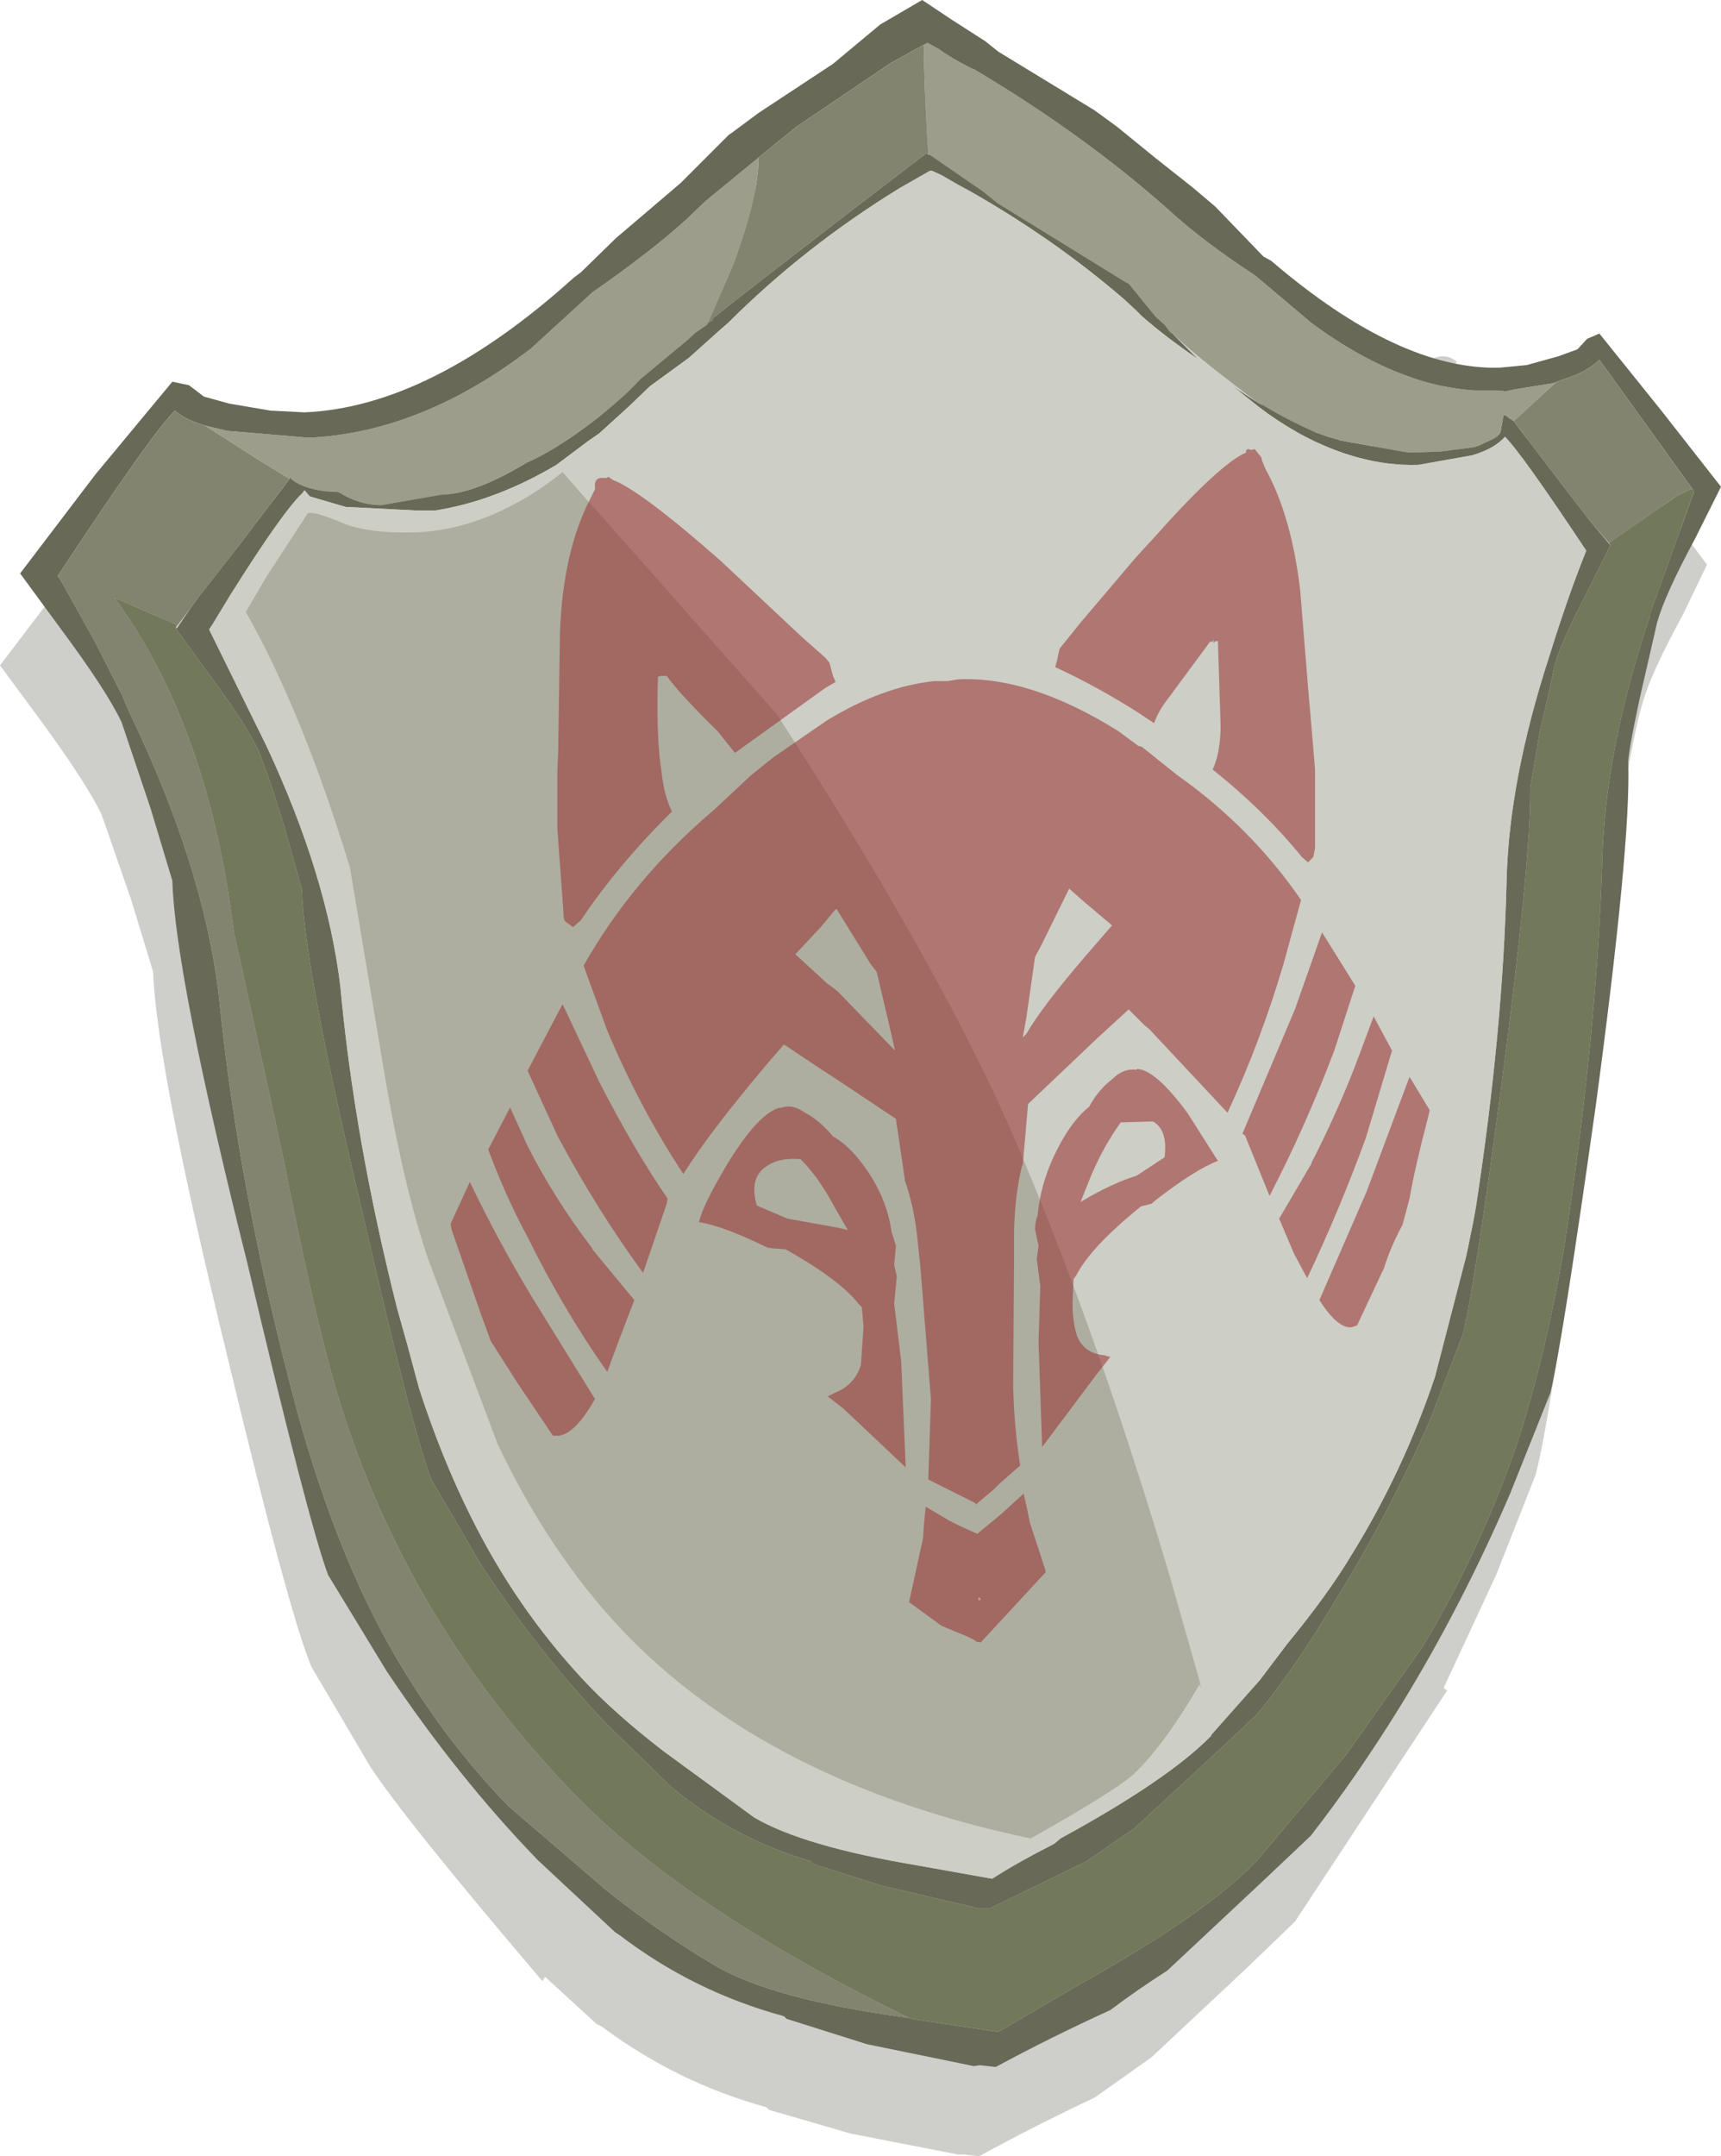 <?xml version="1.0" encoding="UTF-8" standalone="no"?>
<svg xmlns:ffdec="https://www.free-decompiler.com/flash" xmlns:xlink="http://www.w3.org/1999/xlink" ffdec:objectType="shape" height="123.15px" width="98.35px" xmlns="http://www.w3.org/2000/svg">
  <g transform="matrix(1.0, 0.0, 0.0, 1.0, 50.95, 55.75)">
    <path d="M2.45 -49.9 L4.45 -48.65 5.25 -48.05 10.7 -44.75 12.05 -43.85 14.25 -42.05 16.3 -40.4 17.55 -39.3 20.4 -36.45 20.85 -36.2 23.15 -34.4 25.8 -25.8 Q29.75 -37.1 32.3 -35.1 L29.85 -30.85 Q31.95 -30.2 33.95 -30.2 L35.55 -30.45 37.25 -30.95 38.05 -31.35 38.35 -31.35 39.0 -31.95 Q39.15 -32.15 39.35 -32.15 L39.65 -32.25 43.25 -28.0 46.6 -23.5 45.2 -20.6 Q43.4 -17.3 42.95 -15.7 42.6 -14.65 42.0 -11.35 L41.3 -7.6 Q41.5 -3.0 39.45 12.0 37.6 25.5 36.8 28.5 L34.55 34.2 31.55 40.65 31.75 40.8 23.05 54.0 20.35 56.6 14.85 61.75 11.6 64.05 Q8.2 65.65 5.0 67.4 L4.15 67.3 3.8 67.3 -2.35 66.1 -7.0 64.75 -7.15 64.6 Q-12.25 63.2 -16.55 60.0 L-16.85 59.85 -19.8 57.15 -19.95 57.4 Q-28.0 47.95 -29.85 45.05 L-33.15 39.45 Q-34.45 36.35 -37.95 21.75 -42.0 5.15 -42.2 -0.25 L-43.45 -4.35 -45.15 -9.25 Q-46.0 -11.0 -48.55 -14.5 L-50.95 -17.75 -46.65 -23.4 -42.2 -28.75 -41.25 -28.6 Q-41.0 -28.25 -40.4 -27.95 L-38.9 -27.55 -36.6 -27.2 -34.65 -27.15 Q-32.1 -27.3 -29.4 -28.2 4.6 -23.05 -20.4 -34.0 L-19.2 -35.0 -18.7 -35.25 -16.7 -37.25 -13.05 -40.4 -10.3 -43.15 -10.15 -43.25 -8.6 -44.45 -4.3 -47.3 -1.6 -49.6 0.85 -51.0 2.45 -49.9 M-41.95 -14.65 L-41.85 -14.85 -42.0 -14.75 -41.95 -14.65 M40.3 -20.05 L40.25 -20.2 39.2 -21.45 40.25 -20.1 40.3 -20.0 40.3 -20.05" fill="#3a3a30" fill-opacity="0.247" fill-rule="evenodd" stroke="none"/>
    <path d="M1.85 -53.2 L2.05 -53.3 2.7 -52.95 Q3.25 -52.55 3.9 -52.2 L4.55 -51.85 4.7 -51.8 Q10.95 -48.1 15.85 -43.75 17.75 -42.0 20.8 -40.0 L24.0 -37.3 Q28.8 -33.75 33.3 -33.45 L34.55 -33.45 34.65 -33.45 35.1 -33.4 35.55 -33.5 37.7 -33.85 37.75 -33.85 37.9 -33.9 37.95 -33.9 35.55 -31.7 35.25 -31.9 35.2 -31.95 35.05 -32.05 34.95 -32.0 34.95 -31.9 34.8 -31.05 34.75 -31.0 34.2 -30.6 33.55 -30.3 33.25 -30.2 31.3 -29.95 31.1 -29.95 29.6 -29.9 29.25 -29.95 25.6 -30.6 25.5 -30.65 24.95 -30.8 24.25 -31.05 Q22.65 -31.75 21.25 -32.6 L21.0 -32.7 20.85 -32.8 18.45 -34.65 Q17.0 -35.8 16.05 -36.7 L15.95 -36.75 15.6 -37.2 15.1 -37.65 13.55 -39.55 13.35 -39.65 6.05 -44.15 5.25 -44.8 2.2 -46.9 2.1 -46.9 Q1.9 -49.9 1.85 -52.85 L1.85 -53.2 M-39.25 -31.45 L-38.0 -31.15 -33.3 -30.75 Q-26.85 -31.05 -20.6 -35.85 L-17.1 -39.05 Q-13.8 -41.35 -11.8 -43.15 L-10.65 -44.25 -7.6 -46.75 Q-7.6 -44.5 -9.1 -40.5 L-10.5 -37.3 -10.55 -37.2 -11.2 -36.75 -11.7 -36.3 -14.35 -34.1 Q-15.35 -33.0 -17.1 -31.65 -19.2 -30.05 -20.9 -29.3 -23.7 -27.6 -25.6 -27.5 L-25.7 -27.5 -29.15 -26.9 Q-30.45 -26.9 -31.6 -27.65 L-32.4 -27.7 Q-33.8 -27.9 -34.35 -28.45 L-34.35 -28.55 -34.4 -28.4 -35.8 -29.25 -39.25 -31.45" fill="#9c9d8a" fill-rule="evenodd" stroke="none"/>
    <path d="M37.9 -33.9 L37.75 -33.85 37.7 -33.85 35.55 -33.5 35.1 -33.4 34.65 -33.45 34.55 -33.45 33.3 -33.45 Q28.8 -33.75 24.0 -37.3 L20.8 -40.0 Q17.75 -42.0 15.85 -43.75 10.95 -48.1 4.7 -51.8 L4.55 -51.85 3.9 -52.2 Q3.25 -52.55 2.7 -52.95 L2.05 -53.3 1.85 -53.2 -0.05 -52.15 -5.45 -48.5 -7.6 -46.75 -10.65 -44.25 -11.8 -43.15 Q-13.8 -41.35 -17.1 -39.05 L-20.6 -35.85 Q-26.85 -31.05 -33.3 -30.75 L-38.0 -31.15 -39.25 -31.45 Q-40.4 -31.8 -40.95 -32.3 -42.25 -31.05 -47.65 -22.85 L-47.5 -22.65 -45.5 -19.05 -44.0 -16.1 -43.55 -15.05 Q-39.35 -6.35 -38.45 1.05 -37.35 12.3 -33.9 25.1 -32.05 31.7 -29.55 36.65 -26.45 42.7 -21.9 47.4 L-16.25 52.25 Q-13.15 54.7 -10.1 56.5 -6.8 58.45 1.0 59.5 L1.1 59.55 6.1 60.3 10.8 57.55 Q17.9 53.6 20.85 50.55 L25.95 44.5 30.35 38.3 Q33.65 32.8 35.75 26.7 37.4 21.6 38.45 15.4 40.25 3.75 40.6 -6.15 40.7 -12.7 43.35 -20.6 L43.35 -20.7 45.85 -27.65 45.75 -27.85 40.45 -35.2 Q39.75 -34.5 38.3 -34.05 L37.9 -33.9 M2.1 -46.9 L2.2 -46.9 5.25 -44.8 6.05 -44.15 13.35 -39.65 13.55 -39.55 15.1 -37.65 15.6 -37.2 15.95 -36.75 16.05 -36.7 17.5 -35.25 Q15.6 -36.55 14.3 -37.7 L14.0 -38.0 13.3 -38.65 Q9.3 -42.1 4.45 -44.85 L3.8 -45.2 2.85 -45.75 2.3 -46.0 2.2 -46.0 0.45 -45.0 Q-5.0 -41.65 -9.35 -37.3 L-9.7 -37.0 -11.6 -35.3 -13.8 -33.7 -15.0 -32.55 -16.7 -31.0 -17.35 -30.55 -17.55 -30.4 -19.15 -29.2 Q-22.6 -27.15 -26.05 -26.6 L-27.25 -26.6 -31.2 -26.8 -33.25 -27.4 -33.55 -27.75 -33.65 -27.6 Q-34.75 -26.6 -37.8 -21.75 L-38.8 -20.1 -39.0 -19.8 -35.7 -13.1 Q-32.25 -5.7 -31.5 0.6 -30.7 9.3 -28.25 19.0 L-27.7 20.95 -27.0 23.55 Q-25.7 27.55 -24.05 30.85 -21.5 36.0 -17.7 40.1 -15.9 42.05 -13.05 44.25 L-7.85 48.05 Q-5.05 49.7 1.55 50.8 L5.75 51.55 Q7.05 50.7 9.3 49.55 L9.65 49.25 Q15.8 45.9 18.25 43.4 L18.3 43.3 21.05 40.2 22.6 38.15 Q24.95 35.3 26.35 32.95 29.25 28.25 31.05 22.9 L32.85 15.95 33.25 14.0 33.4 13.15 Q34.95 3.05 35.15 -5.55 35.3 -11.2 37.55 -18.15 38.65 -21.7 39.7 -24.3 35.95 -29.95 35.05 -30.8 34.5 -30.15 33.2 -29.75 L30.1 -29.2 Q26.7 -29.1 23.2 -31.05 22.05 -31.7 21.0 -32.5 L19.5 -33.7 20.85 -32.8 21.0 -32.7 21.25 -32.6 Q22.65 -31.75 24.25 -31.05 L24.95 -30.8 25.5 -30.65 25.6 -30.6 29.25 -29.95 29.6 -29.9 31.1 -29.95 31.3 -29.95 33.25 -30.2 33.55 -30.3 34.2 -30.6 34.6 -30.8 34.75 -31.0 34.8 -31.05 34.95 -31.9 34.95 -32.0 35.05 -32.05 35.2 -31.95 35.25 -31.9 35.55 -31.7 38.1 -28.35 39.95 -25.95 41.0 -24.7 41.05 -24.6 41.05 -24.55 39.75 -21.95 Q38.3 -19.15 37.9 -17.8 L37.6 -16.35 37.05 -14.0 36.5 -10.75 Q36.55 -6.7 34.85 6.25 33.3 17.85 32.65 20.45 L30.75 25.4 Q28.3 30.95 25.3 35.75 23.2 39.3 20.9 42.15 L18.55 44.35 13.9 48.65 11.15 50.55 5.6 53.25 4.9 53.25 4.6 53.15 -0.55 51.95 -4.5 50.7 -4.6 50.55 Q-8.9 49.3 -12.35 46.5 L-12.65 46.25 -16.25 42.75 Q-20.2 38.6 -23.5 33.55 L-26.3 28.75 Q-27.35 26.1 -30.2 13.65 -33.55 -0.35 -33.7 -4.95 L-34.7 -8.55 -35.5 -11.05 -36.1 -12.7 Q-36.75 -14.2 -38.9 -17.1 L-40.9 -19.85 -40.85 -19.85 -40.0 -21.1 -39.6 -21.65 -37.25 -24.65 -34.4 -28.4 -34.35 -28.55 -34.35 -28.45 Q-33.8 -27.9 -32.4 -27.7 L-31.6 -27.65 Q-30.45 -26.9 -29.15 -26.9 L-25.7 -27.5 -25.6 -27.5 Q-23.7 -27.6 -20.9 -29.3 -19.2 -30.05 -17.1 -31.65 -15.35 -33.0 -14.35 -34.1 L-11.7 -36.3 -11.2 -36.75 -10.55 -37.2 -10.5 -37.3 -10.25 -37.45 -10.15 -37.65 -10.1 -37.65 -8.85 -38.65 -2.45 -43.6 2.0 -47.0 2.1 -46.9 M5.35 -53.4 L6.1 -52.8 11.6 -49.45 12.9 -48.5 15.05 -46.75 17.2 -45.05 18.5 -43.95 21.25 -41.1 21.7 -40.85 Q29.0 -34.6 34.75 -34.75 L36.3 -34.9 38.1 -35.4 39.2 -35.8 39.75 -36.4 40.45 -36.7 43.95 -32.35 47.4 -27.95 45.9 -24.95 Q44.2 -21.8 43.75 -20.2 L42.75 -15.85 Q42.05 -12.55 42.1 -12.15 42.25 -7.55 40.25 7.35 38.35 20.85 37.65 23.8 L35.35 29.55 Q32.6 35.95 29.1 41.65 26.6 45.7 23.95 49.1 L21.2 51.7 15.75 56.8 Q14.1 57.85 12.5 59.05 9.1 60.6 5.95 62.3 L5.05 62.2 4.7 62.25 -1.4 61.0 -6.0 59.55 -6.15 59.4 Q-11.3 58.0 -15.5 54.8 L-15.8 54.6 -20.2 50.5 Q-24.8 45.75 -28.85 39.7 L-32.2 34.2 Q-33.35 31.1 -36.8 16.45 -40.95 -0.1 -41.1 -5.45 L-42.35 -9.6 -44.0 -14.5 Q-44.85 -16.3 -47.45 -19.8 L-49.8 -23.0 -45.5 -28.65 -41.1 -33.95 -40.15 -33.75 -39.3 -33.1 -37.85 -32.7 -35.5 -32.3 -33.55 -32.2 Q-26.35 -32.5 -18.15 -39.9 L-17.75 -40.2 -15.75 -42.15 -12.05 -45.3 -9.3 -48.05 -9.15 -48.15 -7.6 -49.3 -3.35 -52.1 -0.65 -54.35 1.75 -55.75 3.4 -54.65 5.35 -53.4" fill="#686956" fill-rule="evenodd" stroke="none"/>
    <path d="M1.85 -53.2 L1.85 -52.85 Q1.9 -49.9 2.1 -46.9 L2.0 -47.0 -2.45 -43.6 -8.85 -38.65 -10.1 -37.65 -10.15 -37.65 -10.25 -37.45 -10.5 -37.3 -9.1 -40.5 Q-7.6 -44.5 -7.6 -46.75 L-5.45 -48.5 -0.05 -52.15 1.85 -53.2 M34.2 -30.6 L34.75 -31.0 34.6 -30.8 34.2 -30.6 M35.55 -31.7 L37.95 -33.9 37.9 -33.9 38.3 -34.05 Q39.75 -34.5 40.45 -35.2 L45.75 -27.85 44.9 -27.45 41.0 -24.75 39.95 -25.95 38.1 -28.35 35.55 -31.7 M1.0 59.5 Q-6.8 58.45 -10.1 56.5 -13.15 54.7 -16.25 52.25 L-21.9 47.4 Q-26.45 42.7 -29.55 36.65 -32.05 31.7 -33.9 25.1 -37.35 12.3 -38.45 1.05 -39.35 -6.35 -43.55 -15.05 L-44.0 -16.1 -45.5 -19.05 -47.5 -22.65 -47.65 -22.85 Q-42.25 -31.05 -40.95 -32.3 -40.4 -31.8 -39.25 -31.45 L-35.8 -29.25 -34.4 -28.4 -37.25 -24.65 -39.6 -21.65 -40.0 -21.1 -40.8 -20.05 -44.4 -21.6 Q-39.05 -14.3 -37.6 -2.6 L-34.8 10.2 Q-33.15 18.6 -31.95 22.9 -28.15 36.45 -17.95 46.9 -11.6 53.35 1.0 59.5" fill="#83846f" fill-rule="evenodd" stroke="none"/>
    <path d="M16.05 -36.7 Q17.0 -35.8 18.45 -34.65 L20.85 -32.8 19.5 -33.7 21.0 -32.5 Q22.05 -31.7 23.2 -31.05 26.7 -29.1 30.1 -29.2 L33.2 -29.75 Q34.5 -30.15 35.05 -30.8 35.95 -29.95 39.7 -24.3 38.65 -21.7 37.55 -18.15 35.3 -11.2 35.15 -5.55 34.95 3.05 33.4 13.15 L33.25 14.0 32.85 15.95 31.05 22.9 Q29.25 28.25 26.35 32.95 24.95 35.3 22.6 38.15 L21.05 40.2 18.3 43.3 18.3 43.25 18.25 43.4 Q15.8 45.9 9.65 49.25 L9.3 49.55 Q7.05 50.7 5.75 51.55 L1.55 50.8 Q-5.05 49.7 -7.85 48.05 L-13.05 44.25 Q-15.9 42.05 -17.7 40.1 -21.5 36.0 -24.05 30.85 -25.7 27.55 -27.0 23.55 L-27.7 20.95 -28.25 19.0 Q-30.7 9.3 -31.5 0.6 -32.25 -5.7 -35.7 -13.1 L-39.0 -19.8 -38.8 -20.1 -37.8 -21.75 Q-34.75 -26.6 -33.65 -27.6 L-33.55 -27.75 -33.25 -27.4 -31.2 -26.8 -27.25 -26.6 -26.05 -26.6 Q-22.6 -27.15 -19.15 -29.2 L-17.55 -30.4 -17.35 -30.55 -16.7 -31.0 -15.0 -32.55 -13.8 -33.7 -11.6 -35.3 -9.7 -37.0 -9.35 -37.3 Q-5.0 -41.65 0.45 -45.0 L2.2 -46.0 2.3 -46.0 2.85 -45.75 3.8 -45.2 4.45 -44.85 Q9.3 -42.1 13.3 -38.65 L14.0 -38.0 14.3 -37.7 Q15.6 -36.55 17.5 -35.25 L16.05 -36.7 M17.6 40.45 L17.7 40.7 17.6 40.25 15.95 34.45 Q11.95 20.95 7.5 10.4 3.45 0.55 -6.55 -14.95 L-17.4 -27.2 -18.8 -28.8 Q-22.8 -25.6 -27.0 -25.35 -29.75 -25.25 -31.3 -25.85 -32.95 -26.55 -33.35 -26.45 L-35.7 -22.85 -36.9 -20.8 Q-33.65 -15.05 -30.95 -6.2 L-29.05 5.15 Q-27.9 12.05 -26.45 16.25 L-22.5 26.75 Q-19.55 32.95 -15.4 37.35 -7.05 46.1 7.95 49.25 12.65 46.6 13.75 45.65 15.5 44.05 17.6 40.45" fill="#cdcec6" fill-rule="evenodd" stroke="none"/>
    <path d="M45.75 -27.85 L45.85 -27.65 43.35 -20.7 43.35 -20.6 Q40.7 -12.7 40.6 -6.15 40.25 3.75 38.45 15.4 37.4 21.6 35.75 26.7 33.65 32.8 30.35 38.3 L25.95 44.5 20.85 50.55 Q17.9 53.6 10.8 57.55 L6.1 60.3 1.1 59.55 1.0 59.5 Q-11.6 53.35 -17.95 46.9 -28.15 36.45 -31.95 22.9 -33.15 18.6 -34.8 10.2 L-37.6 -2.6 Q-39.05 -14.3 -44.4 -21.6 L-40.8 -20.05 -40.9 -19.95 -40.85 -19.85 -40.9 -19.85 -38.9 -17.1 Q-36.75 -14.2 -36.1 -12.7 L-35.5 -11.05 -34.7 -8.55 -33.7 -4.95 Q-33.55 -0.35 -30.2 13.65 -27.35 26.1 -26.3 28.75 L-23.5 33.55 Q-20.2 38.6 -16.25 42.75 L-12.65 46.25 -12.35 46.5 Q-8.9 49.3 -4.6 50.55 L-4.5 50.7 -0.55 51.95 4.6 53.15 4.9 53.25 5.6 53.25 11.15 50.55 13.9 48.65 18.55 44.35 20.9 42.15 Q23.2 39.3 25.3 35.75 28.3 30.95 30.75 25.4 L32.65 20.45 Q33.3 17.85 34.85 6.25 36.55 -6.7 36.5 -10.75 L37.05 -14.0 37.6 -16.35 37.9 -17.8 Q38.3 -19.15 39.75 -21.95 L41.05 -24.55 41.05 -24.6 41.05 -24.65 41.0 -24.75 44.9 -27.45 45.75 -27.85" fill="#72795b" fill-rule="evenodd" stroke="none"/>
    <path d="M17.6 40.45 Q15.5 44.05 13.75 45.65 12.65 46.6 7.95 49.25 -7.05 46.1 -15.4 37.35 -19.55 32.95 -22.5 26.75 L-26.45 16.25 Q-27.9 12.05 -29.05 5.15 L-30.95 -6.2 Q-33.65 -15.05 -36.9 -20.8 L-35.7 -22.85 -33.35 -26.45 Q-32.95 -26.55 -31.3 -25.85 -29.75 -25.25 -27.0 -25.35 -22.8 -25.6 -18.8 -28.8 L-17.4 -27.2 -6.55 -14.95 Q3.45 0.55 7.5 10.4 11.95 20.95 15.95 34.45 L17.6 40.25 17.7 40.7 17.6 40.45" fill="#adae9f" fill-rule="evenodd" stroke="none"/>
    <path d="M18.25 43.4 L18.3 43.25 18.3 43.3 18.25 43.4" fill="#bbbcaf" fill-rule="evenodd" stroke="none"/>
    <path d="M20.75 -30.1 L21.15 -29.6 21.15 -29.5 21.35 -29.0 Q22.85 -26.3 23.35 -22.05 L23.85 -15.9 23.95 -14.8 24.2 -11.8 24.2 -7.35 24.2 -7.3 24.1 -6.8 23.8 -6.5 23.45 -6.8 Q21.3 -9.45 18.35 -11.8 18.75 -12.65 18.8 -14.0 L18.8 -14.45 18.65 -19.15 18.45 -19.1 18.4 -19.0 Q18.4 -19.35 18.35 -19.1 L18.2 -19.1 15.8 -15.85 Q15.25 -15.15 15.0 -14.45 L14.25 -14.95 Q11.85 -16.5 9.35 -17.65 L9.45 -18.0 9.6 -18.7 10.85 -20.25 13.95 -23.9 15.05 -25.1 Q18.75 -29.25 20.25 -29.9 20.25 -30.1 20.4 -30.1 L20.55 -30.05 20.75 -30.1 M14.3 -13.1 L16.3 -11.5 Q20.55 -8.5 23.4 -4.35 L22.4 -0.7 Q21.1 3.7 19.2 7.8 L14.75 3.05 14.45 2.8 13.55 1.9 11.75 3.55 7.8 7.3 7.5 10.75 7.45 10.85 Q7.05 12.5 7.0 14.55 L7.0 15.95 6.95 23.45 Q7.0 25.7 7.35 27.95 L6.15 29.0 5.8 29.35 4.9 30.1 4.9 30.15 4.8 30.15 4.8 30.1 3.8 29.6 3.4 29.4 2.1 28.75 2.25 24.15 1.65 16.65 1.5 15.2 Q1.3 13.15 0.75 11.65 L0.75 11.55 0.25 8.15 -2.9 6.05 -4.2 5.2 -6.15 3.9 -7.1 5.0 Q-10.4 8.9 -11.9 11.3 -14.4 7.5 -16.25 3.1 L-17.6 -0.6 Q-14.8 -5.55 -10.2 -9.45 L-8.0 -11.5 -6.75 -12.5 -3.7 -14.6 Q-0.5 -16.55 2.45 -16.85 L3.2 -16.85 3.8 -16.95 Q7.9 -17.15 12.95 -14.0 L14.1 -13.15 14.3 -13.1 M14.95 8.3 L13.1 8.35 Q12.15 9.65 11.4 11.4 L10.8 12.9 11.4 12.55 Q12.85 11.75 14.0 11.4 L15.6 10.35 Q15.8 8.8 14.95 8.3 M14.0 5.35 L14.0 5.3 Q15.05 5.3 16.9 7.8 L18.65 10.55 Q17.35 11.05 15.15 12.75 L14.85 13.0 14.25 13.15 Q11.35 15.5 10.55 17.1 L10.4 17.3 10.35 18.45 Q10.3 19.6 10.6 20.55 11.0 21.55 12.15 21.65 L12.5 21.75 11.75 22.7 8.6 26.9 8.6 26.7 8.4 20.9 8.5 17.7 8.3 16.15 8.4 15.4 8.2 14.45 Q8.2 14.05 8.35 13.65 8.55 11.4 9.85 9.2 10.5 8.1 11.3 7.45 11.8 6.5 12.65 5.85 13.25 5.25 14.0 5.35 M24.0 10.7 L24.0 10.65 Q25.55 7.65 26.75 4.45 L27.55 2.3 28.6 4.25 27.1 9.25 Q25.6 13.35 23.75 17.25 L23.0 15.85 22.15 13.85 24.0 10.7 M26.5 0.55 L25.3 4.25 Q23.65 8.6 21.6 12.55 L20.2 9.1 20.05 9.0 23.05 1.9 24.6 -2.5 26.5 0.55 M30.75 7.65 L30.7 7.9 Q29.9 10.95 29.6 12.7 L29.2 14.2 Q28.5 15.5 28.15 16.65 L26.6 19.95 26.3 20.05 Q25.5 20.15 24.45 18.5 L27.15 12.3 29.6 5.75 30.75 7.65 M8.5 -1.65 L8.2 -1.1 7.7 2.4 7.5 3.5 7.7 3.3 Q8.6 1.75 11.0 -1.05 L12.6 -2.9 11.0 -4.25 10.15 -5.0 8.5 -1.65 M0.2 4.25 L-0.05 3.15 -0.85 -0.25 -1.2 -0.7 -3.15 -3.85 -3.3 -3.7 -4.0 -2.85 -5.5 -1.25 -3.7 0.4 -3.1 0.85 0.05 4.1 0.2 4.25 M0.25 15.4 L0.15 16.5 0.3 17.15 0.15 18.7 0.55 22.0 0.8 27.85 0.8 28.05 -2.75 24.7 -3.65 24.0 -3.25 23.8 Q-2.1 23.35 -1.75 22.2 L-1.6 20.0 -1.7 18.9 -1.9 18.7 Q-2.95 17.35 -6.05 15.6 L-6.75 15.55 -7.1 15.5 Q-9.65 14.25 -11.0 14.05 -10.85 13.2 -9.4 10.75 -7.6 7.8 -6.35 7.5 L-6.4 7.55 Q-5.7 7.25 -4.95 7.8 -4.15 8.2 -3.35 9.15 -2.55 9.6 -1.8 10.55 -0.3 12.45 0.0 14.6 L0.25 15.4 M7.55 29.55 L7.75 30.45 7.9 31.2 8.8 33.95 8.8 34.05 5.1 38.05 4.8 38.0 4.8 37.95 4.4 37.75 2.85 37.1 1.0 35.75 1.8 32.1 1.85 31.35 1.95 30.3 3.3 31.1 3.9 31.4 4.9 31.85 5.75 31.15 6.35 30.65 7.55 29.55 M5.0 35.65 L5.1 35.6 5.0 35.45 4.95 35.6 5.0 35.65 M-16.95 -27.8 L-16.95 -27.9 Q-17.0 -28.5 -16.5 -28.45 L-16.3 -28.45 -16.2 -28.5 -16.15 -28.5 -15.95 -28.35 Q-14.35 -27.75 -9.8 -23.75 L-5.05 -19.3 -3.8 -18.2 -3.55 -17.9 -3.35 -17.15 -3.2 -16.8 -3.8 -16.45 -8.95 -12.75 -9.95 -14.0 Q-12.1 -16.1 -12.85 -17.15 L-13.05 -17.15 -13.15 -17.15 -13.35 -17.1 Q-13.45 -13.95 -13.2 -12.05 L-13.15 -11.7 Q-13.0 -10.3 -12.55 -9.4 -15.6 -6.4 -17.75 -3.2 L-18.2 -2.8 -18.55 -3.05 Q-18.75 -3.15 -18.75 -3.55 L-18.75 -3.65 -19.1 -8.45 -19.1 -11.65 -19.05 -12.9 -18.95 -19.55 Q-18.8 -24.15 -17.25 -27.2 L-16.95 -27.8 M-7.2 10.9 Q-8.15 11.55 -7.7 13.1 L-5.95 13.85 -3.15 14.35 -2.5 14.5 -3.25 13.2 Q-4.15 11.5 -5.2 10.45 -6.5 10.35 -7.2 10.9 M-16.7 6.05 Q-14.7 9.95 -12.8 12.7 L-12.85 13.0 -14.2 16.95 Q-16.9 13.25 -19.1 9.1 L-20.8 5.4 -18.8 1.6 -16.7 6.05 M-15.6 20.85 L-16.25 22.6 Q-18.75 19.05 -20.8 14.9 -22.0 12.7 -23.05 9.9 L-21.8 7.5 -20.8 9.7 Q-19.25 12.75 -17.1 15.55 L-17.1 15.6 -14.7 18.5 -15.6 20.85 M-25.2 14.15 L-24.1 11.75 Q-22.55 15.0 -20.6 18.25 L-16.95 24.15 Q-18.05 26.1 -19.0 26.25 L-19.35 26.25 -21.4 23.2 -22.9 20.85 -23.45 19.35 -25.15 14.45 -25.2 14.15" fill="#993333" fill-opacity="0.569" fill-rule="evenodd" stroke="none"/>
  </g>
</svg>

